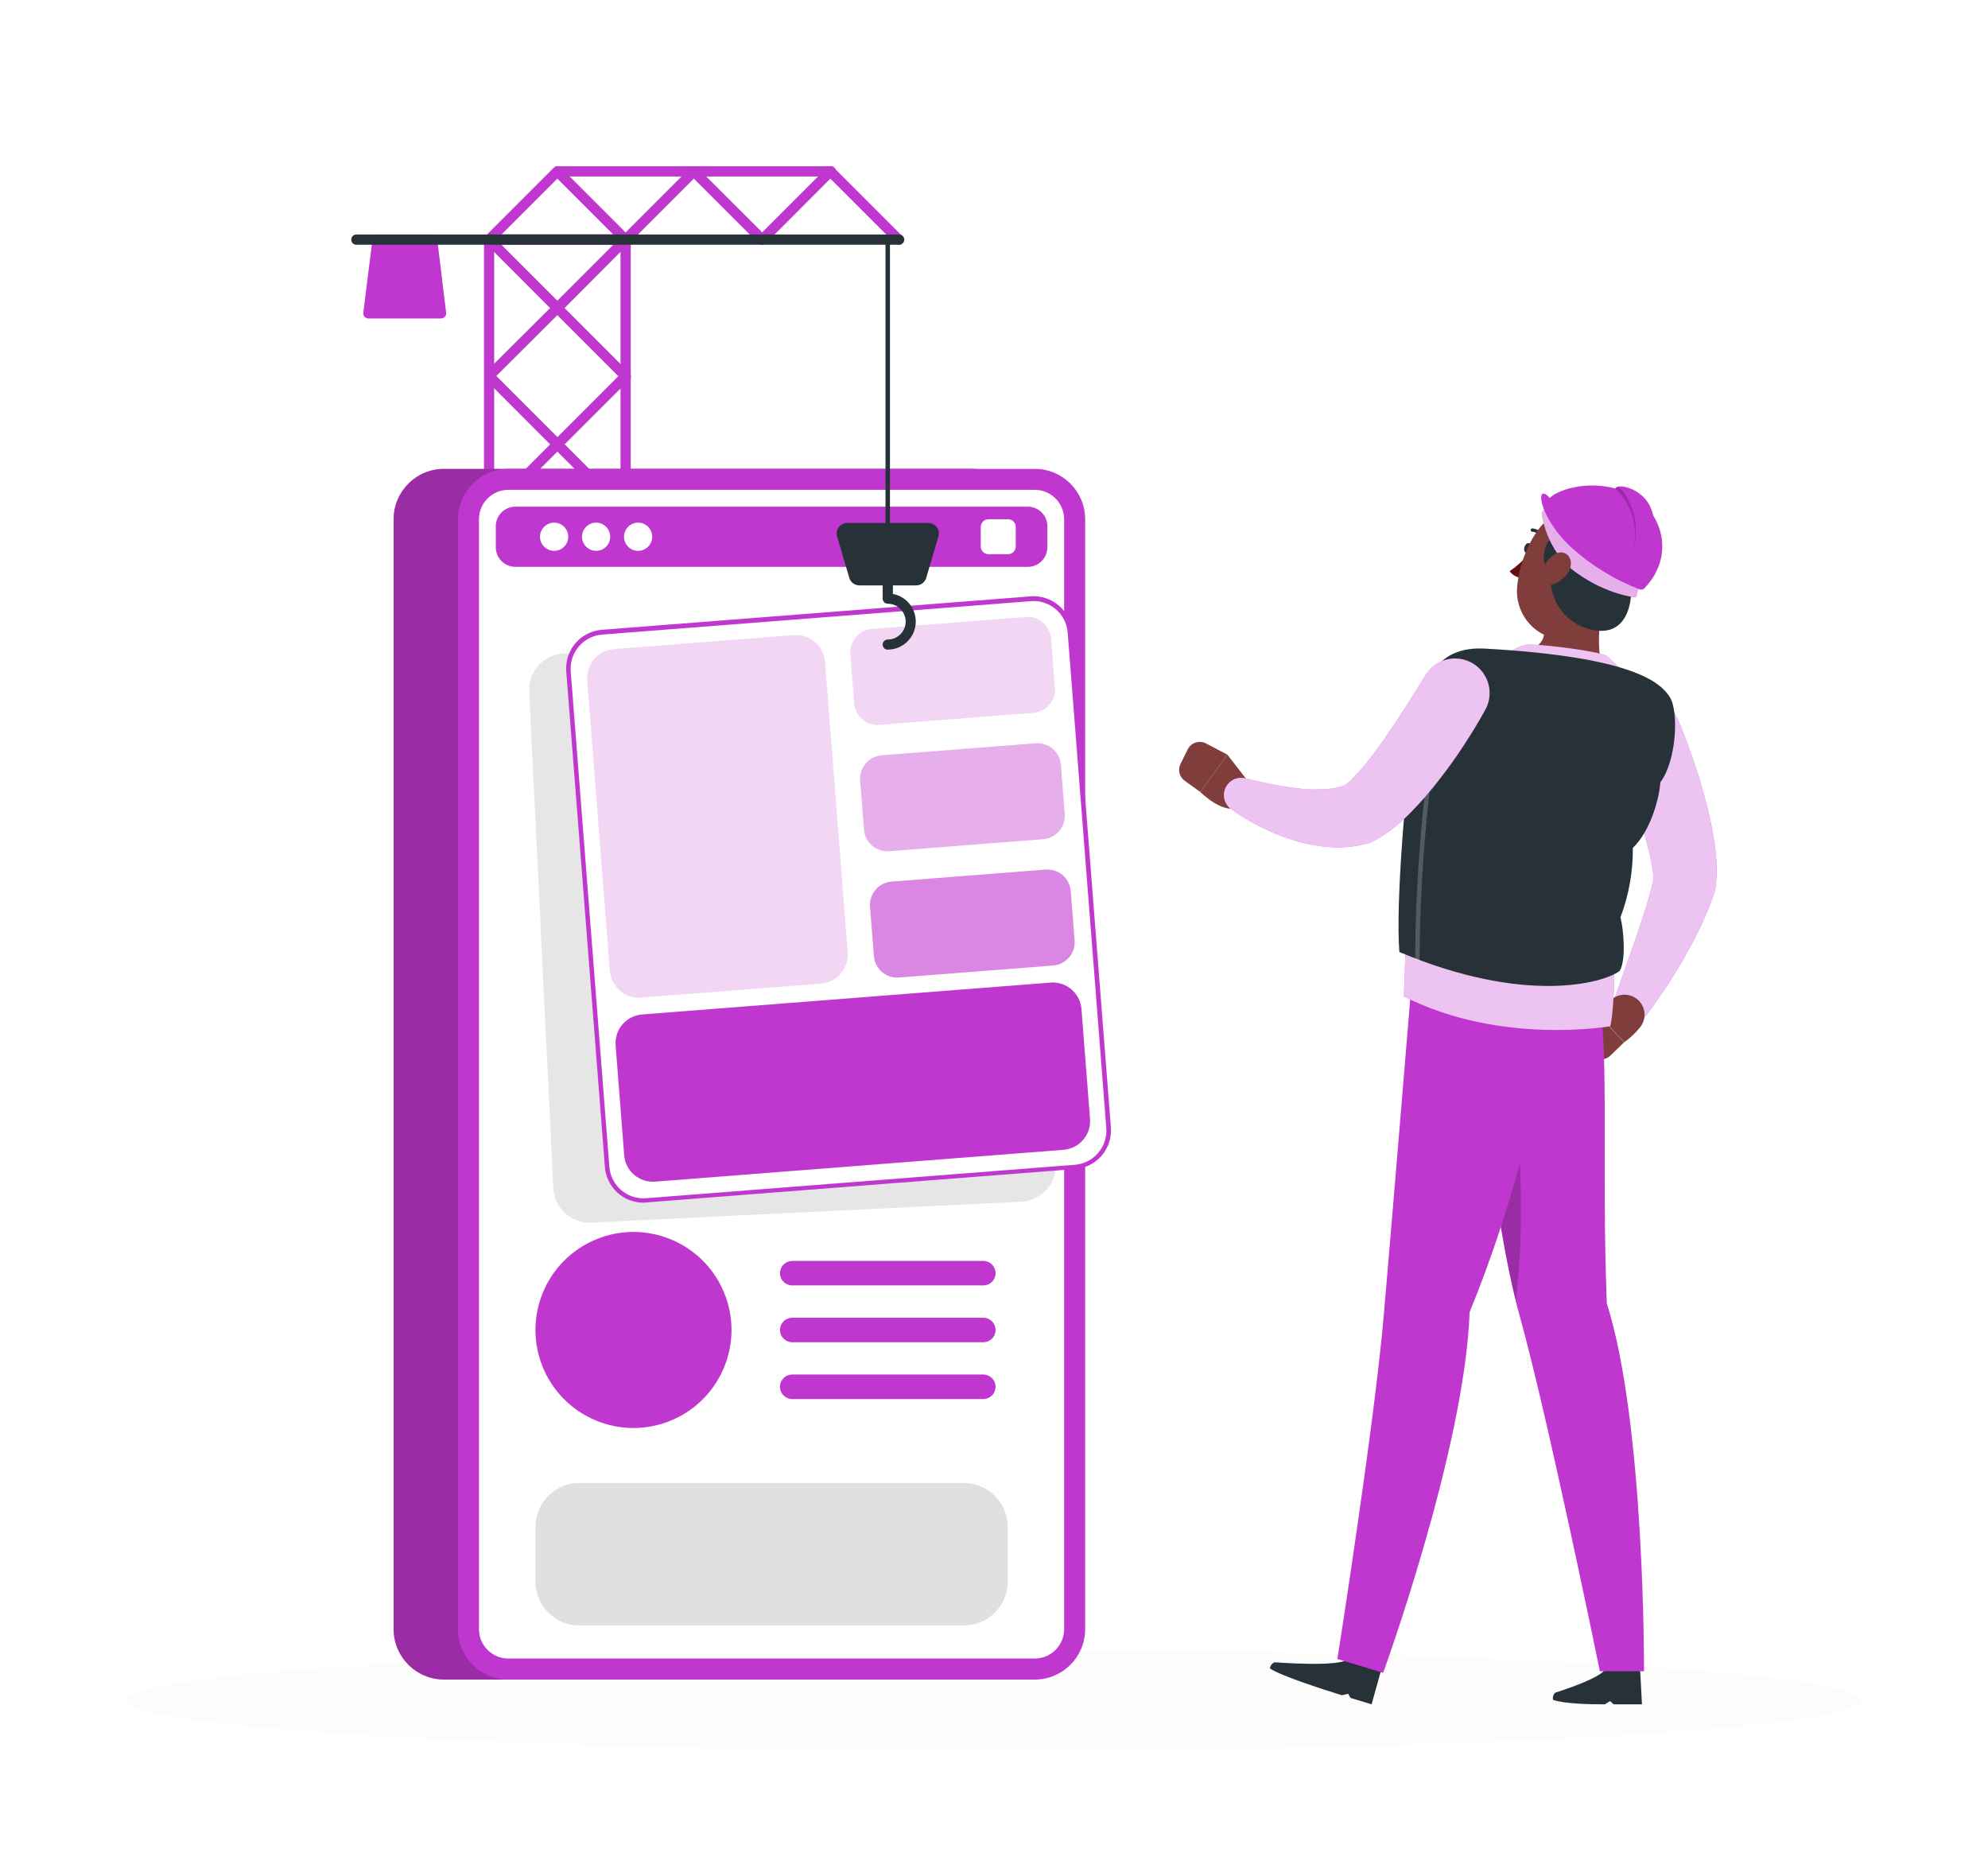 <svg width="320" height="302" viewBox="0 0 320 302" fill="none" xmlns="http://www.w3.org/2000/svg">
<g filter="url(#filter0_f_603_6224)">
<path d="M160 281.824C237.099 281.824 299.601 278.175 299.601 273.674C299.601 269.172 237.099 265.523 160 265.523C82.9 265.523 20.399 269.172 20.399 273.674C20.399 278.175 82.9 281.824 160 281.824Z" fill="#F5F5F5" fill-opacity="0.25"/>
</g>
<path d="M78.726 105.316C78.509 105.316 78.3 105.23 78.146 105.076C77.992 104.922 77.906 104.713 77.906 104.495V38.572C77.906 38.355 77.992 38.146 78.146 37.992C78.3 37.838 78.509 37.752 78.726 37.752C78.944 37.752 79.153 37.838 79.307 37.992C79.461 38.146 79.547 38.355 79.547 38.572V104.495C79.547 104.713 79.461 104.922 79.307 105.076C79.153 105.23 78.944 105.316 78.726 105.316Z" fill="#C037CF"/>
<path d="M100.701 105.317C100.483 105.317 100.274 105.23 100.12 105.076C99.966 104.922 99.88 104.713 99.88 104.496V38.573C99.869 38.458 99.882 38.342 99.919 38.233C99.956 38.124 100.014 38.023 100.092 37.938C100.17 37.853 100.264 37.785 100.37 37.738C100.475 37.691 100.589 37.667 100.704 37.667C100.819 37.667 100.933 37.691 101.039 37.738C101.144 37.785 101.239 37.853 101.316 37.938C101.394 38.023 101.453 38.124 101.489 38.233C101.526 38.342 101.539 38.458 101.529 38.573V104.496C101.527 104.714 101.439 104.923 101.284 105.077C101.129 105.23 100.919 105.317 100.701 105.317Z" fill="#C037CF"/>
<path d="M100.701 61.367C100.483 61.368 100.273 61.283 100.117 61.13L89.713 50.726L79.309 61.101C79.151 61.234 78.948 61.302 78.741 61.293C78.535 61.284 78.339 61.198 78.192 61.051C78.046 60.905 77.96 60.709 77.951 60.503C77.942 60.296 78.01 60.093 78.143 59.934L88.547 49.581L78.143 39.155C78.018 39.041 77.931 38.892 77.893 38.727C77.855 38.562 77.869 38.389 77.933 38.232C77.996 38.075 78.106 37.941 78.248 37.849C78.39 37.757 78.557 37.71 78.726 37.715H100.701C100.864 37.716 101.024 37.764 101.16 37.855C101.295 37.946 101.401 38.075 101.464 38.227C101.527 38.377 101.543 38.544 101.511 38.704C101.479 38.864 101.4 39.011 101.284 39.127L90.88 49.581L101.284 59.985C101.413 60.097 101.504 60.247 101.545 60.413C101.585 60.58 101.572 60.755 101.507 60.913C101.443 61.072 101.331 61.207 101.186 61.299C101.041 61.39 100.872 61.434 100.701 61.425V61.367ZM80.713 39.393L89.713 48.393L98.713 39.393H80.713Z" fill="#C037CF"/>
<path d="M78.726 39.393C78.563 39.394 78.403 39.346 78.267 39.256C78.131 39.166 78.025 39.038 77.963 38.887C77.9 38.736 77.884 38.57 77.916 38.41C77.948 38.25 78.027 38.103 78.143 37.989L89.13 27.002C89.207 26.924 89.297 26.863 89.397 26.822C89.498 26.78 89.605 26.758 89.713 26.758C89.822 26.758 89.929 26.78 90.029 26.822C90.129 26.863 90.22 26.924 90.297 27.002L101.284 37.989C101.361 38.065 101.422 38.156 101.464 38.256C101.506 38.356 101.527 38.464 101.527 38.572C101.527 38.68 101.506 38.788 101.464 38.888C101.422 38.988 101.361 39.079 101.284 39.155C101.128 39.307 100.919 39.392 100.701 39.392C100.483 39.392 100.273 39.307 100.117 39.155L89.713 28.751L79.309 39.155C79.154 39.308 78.944 39.393 78.726 39.393Z" fill="#C037CF"/>
<path d="M122.675 39.393C122.457 39.392 122.248 39.307 122.092 39.155L111.688 28.751L101.284 39.155C101.128 39.307 100.919 39.392 100.701 39.392C100.483 39.392 100.273 39.307 100.117 39.155C100.04 39.079 99.979 38.988 99.938 38.888C99.896 38.788 99.874 38.68 99.874 38.572C99.874 38.464 99.896 38.356 99.938 38.256C99.979 38.156 100.04 38.065 100.117 37.989L111.105 27.002C111.181 26.924 111.272 26.863 111.372 26.822C111.472 26.78 111.579 26.758 111.688 26.758C111.796 26.758 111.904 26.78 112.004 26.822C112.104 26.863 112.195 26.924 112.271 27.002L123.28 37.989C123.396 38.103 123.475 38.25 123.507 38.41C123.539 38.57 123.523 38.736 123.46 38.887C123.398 39.038 123.292 39.166 123.156 39.256C123.02 39.346 122.86 39.394 122.697 39.393H122.675Z" fill="#C037CF"/>
<path d="M122.675 39.393C122.457 39.392 122.248 39.307 122.092 39.155C122.015 39.079 121.954 38.988 121.912 38.888C121.87 38.788 121.849 38.68 121.849 38.572C121.849 38.464 121.87 38.356 121.912 38.256C121.954 38.156 122.015 38.065 122.092 37.989L133.079 27.002C133.155 26.924 133.246 26.863 133.346 26.822C133.446 26.78 133.554 26.758 133.662 26.758C133.771 26.758 133.878 26.78 133.978 26.822C134.078 26.863 134.169 26.924 134.245 27.002L145.233 37.989C145.31 38.065 145.371 38.156 145.413 38.256C145.454 38.356 145.476 38.464 145.476 38.572C145.476 38.68 145.454 38.788 145.413 38.888C145.371 38.988 145.31 39.079 145.233 39.155C145.077 39.307 144.867 39.392 144.649 39.392C144.432 39.392 144.222 39.307 144.066 39.155L133.662 28.751L123.28 39.155C123.2 39.233 123.106 39.295 123.002 39.336C122.898 39.377 122.787 39.396 122.675 39.393Z" fill="#C037CF"/>
<path d="M78.726 83.342C78.563 83.343 78.403 83.295 78.267 83.205C78.131 83.115 78.025 82.986 77.963 82.836C77.9 82.685 77.884 82.519 77.916 82.359C77.948 82.199 78.027 82.052 78.143 81.938L100.117 59.963C100.276 59.83 100.479 59.762 100.686 59.771C100.892 59.78 101.088 59.866 101.234 60.013C101.381 60.159 101.467 60.355 101.476 60.561C101.485 60.768 101.417 60.971 101.284 61.13L79.309 83.104C79.154 83.257 78.944 83.342 78.726 83.342Z" fill="#C037CF"/>
<path d="M100.701 83.342C100.483 83.343 100.273 83.257 100.117 83.104L78.143 61.101C78.01 60.943 77.942 60.74 77.951 60.533C77.96 60.326 78.046 60.131 78.192 59.984C78.339 59.838 78.535 59.752 78.741 59.742C78.948 59.733 79.151 59.802 79.309 59.935L101.284 81.909C101.4 82.024 101.479 82.171 101.511 82.331C101.543 82.491 101.527 82.657 101.464 82.807C101.402 82.958 101.296 83.087 101.16 83.177C101.024 83.267 100.864 83.314 100.701 83.313V83.342Z" fill="#C037CF"/>
<path d="M100.701 105.316H78.726C78.564 105.317 78.404 105.27 78.268 105.18C78.132 105.09 78.026 104.962 77.963 104.812C77.902 104.661 77.886 104.495 77.918 104.335C77.95 104.175 78.028 104.028 78.143 103.912L88.547 93.501L78.143 83.097C78.01 82.938 77.942 82.736 77.951 82.529C77.96 82.322 78.046 82.126 78.192 81.98C78.339 81.834 78.535 81.747 78.742 81.738C78.948 81.729 79.151 81.798 79.309 81.93L89.714 92.334L100.118 81.93C100.276 81.798 100.479 81.729 100.686 81.738C100.892 81.747 101.088 81.834 101.235 81.98C101.381 82.126 101.467 82.322 101.476 82.529C101.485 82.736 101.417 82.938 101.284 83.097L90.88 93.501L101.284 103.905C101.4 104.02 101.479 104.166 101.511 104.326C101.543 104.486 101.527 104.652 101.464 104.803C101.402 104.954 101.296 105.082 101.16 105.172C101.024 105.262 100.864 105.31 100.701 105.309V105.316ZM80.714 103.674H98.714L89.714 94.674L80.714 103.674Z" fill="#263238"/>
<path d="M71.037 50.438H59.301L60.777 38.572H69.553L71.037 50.438Z" fill="#C037CF"/>
<path d="M71.037 51.259H59.301C59.184 51.258 59.069 51.234 58.962 51.187C58.856 51.14 58.76 51.071 58.682 50.985C58.606 50.897 58.549 50.793 58.514 50.682C58.479 50.57 58.468 50.453 58.48 50.337L59.963 38.471C59.988 38.273 60.084 38.09 60.234 37.958C60.384 37.825 60.577 37.752 60.777 37.752H69.554C69.754 37.752 69.948 37.825 70.1 37.957C70.251 38.09 70.348 38.272 70.374 38.471L71.814 50.337C71.829 50.452 71.818 50.569 71.784 50.681C71.75 50.791 71.692 50.894 71.615 50.981C71.538 51.068 71.444 51.138 71.338 51.186C71.232 51.234 71.117 51.258 71.001 51.259H71.037ZM60.237 49.61H70.101L68.826 39.393H61.511L60.237 49.61Z" fill="#C037CF"/>
<path d="M144.649 39.393H57.443C57.328 39.404 57.213 39.391 57.103 39.354C56.994 39.317 56.894 39.258 56.808 39.181C56.723 39.103 56.655 39.009 56.609 38.903C56.562 38.798 56.538 38.684 56.538 38.569C56.538 38.453 56.562 38.34 56.609 38.234C56.655 38.129 56.723 38.034 56.808 37.957C56.894 37.879 56.994 37.82 57.103 37.783C57.213 37.747 57.328 37.734 57.443 37.744H144.649C144.764 37.734 144.88 37.747 144.989 37.783C145.099 37.82 145.199 37.879 145.284 37.957C145.369 38.034 145.437 38.129 145.484 38.234C145.531 38.34 145.555 38.453 145.555 38.569C145.555 38.684 145.531 38.798 145.484 38.903C145.437 39.009 145.369 39.103 145.284 39.181C145.199 39.258 145.099 39.317 144.989 39.354C144.88 39.391 144.764 39.404 144.649 39.393Z" fill="#263238"/>
<path d="M133.662 28.406H89.742C89.537 28.387 89.346 28.291 89.207 28.139C89.068 27.986 88.992 27.788 88.992 27.581C88.992 27.375 89.068 27.176 89.207 27.024C89.346 26.871 89.537 26.776 89.742 26.757H133.662C133.777 26.746 133.893 26.76 134.002 26.796C134.111 26.833 134.212 26.892 134.297 26.969C134.382 27.047 134.45 27.141 134.497 27.247C134.543 27.352 134.567 27.466 134.567 27.581C134.567 27.697 134.543 27.811 134.497 27.916C134.45 28.021 134.382 28.116 134.297 28.194C134.212 28.271 134.111 28.33 134.002 28.367C133.893 28.403 133.777 28.416 133.662 28.406Z" fill="#C037CF"/>
<path d="M156.191 75.465H71.469C66.987 75.465 63.354 79.098 63.354 83.579V262.218C63.354 266.7 66.987 270.333 71.469 270.333H156.191C160.673 270.333 164.306 266.7 164.306 262.218V83.579C164.306 79.098 160.673 75.465 156.191 75.465Z" fill="#C037CF"/>
<path opacity="0.2" d="M156.191 75.465H71.469C66.987 75.465 63.354 79.098 63.354 83.579V262.218C63.354 266.7 66.987 270.333 71.469 270.333H156.191C160.673 270.333 164.306 266.7 164.306 262.218V83.579C164.306 79.098 160.673 75.465 156.191 75.465Z" fill="black"/>
<path d="M166.559 75.465H81.837C77.355 75.465 73.722 79.098 73.722 83.579V262.218C73.722 266.7 77.355 270.333 81.837 270.333H166.559C171.041 270.333 174.674 266.7 174.674 262.218V83.579C174.674 79.098 171.041 75.465 166.559 75.465Z" fill="#C037CF"/>
<path d="M171.289 262.219V83.572C171.289 80.96 169.172 78.842 166.559 78.842H81.829C79.217 78.842 77.099 80.96 77.099 83.572L77.099 262.219C77.099 264.831 79.217 266.949 81.829 266.949H166.559C169.172 266.949 171.289 264.831 171.289 262.219Z" fill="white"/>
<path opacity="0.1" d="M169.94 187.285L166.059 107.372C165.902 104.139 163.154 101.646 159.921 101.803L90.753 105.161C87.52 105.318 85.026 108.067 85.183 111.3L89.064 191.212C89.221 194.445 91.969 196.939 95.202 196.782L164.37 193.423C167.603 193.266 170.097 190.518 169.94 187.285Z" fill="black"/>
<path d="M168.59 88.086V84.702C168.59 82.961 167.178 81.549 165.436 81.549H82.96C81.218 81.549 79.806 82.961 79.806 84.702V88.086C79.806 89.828 81.218 91.24 82.96 91.24H165.436C167.178 91.24 168.59 89.828 168.59 88.086Z" fill="#C037CF"/>
<path d="M89.195 88.662C88.593 88.662 88.015 88.424 87.589 87.999C87.162 87.573 86.922 86.996 86.92 86.394C86.922 85.791 87.162 85.214 87.588 84.788C88.015 84.361 88.592 84.121 89.195 84.119C89.798 84.121 90.376 84.361 90.802 84.788C91.228 85.214 91.468 85.791 91.47 86.394C91.468 86.996 91.228 87.573 90.801 87.999C90.375 88.424 89.797 88.662 89.195 88.662Z" fill="white"/>
<path d="M95.956 88.662C95.354 88.662 94.776 88.424 94.35 87.999C93.923 87.573 93.683 86.996 93.681 86.394C93.683 85.791 93.923 85.214 94.349 84.788C94.775 84.361 95.353 84.121 95.956 84.119C96.558 84.121 97.135 84.362 97.56 84.788C97.985 85.215 98.224 85.792 98.224 86.394C98.222 86.995 97.982 87.571 97.558 87.996C97.133 88.421 96.557 88.66 95.956 88.662Z" fill="white"/>
<path d="M102.717 88.662C102.115 88.662 101.537 88.424 101.11 87.999C100.684 87.573 100.443 86.996 100.442 86.394C100.443 85.791 100.684 85.214 101.11 84.788C101.536 84.361 102.114 84.121 102.717 84.119C103.319 84.121 103.896 84.362 104.321 84.788C104.746 85.215 104.985 85.792 104.985 86.394C104.983 86.995 104.743 87.571 104.318 87.996C103.893 88.421 103.318 88.66 102.717 88.662Z" fill="white"/>
<path d="M162.261 83.572H159.107C158.423 83.572 157.869 84.127 157.869 84.811V87.964C157.869 88.648 158.423 89.203 159.107 89.203H162.261C162.945 89.203 163.499 88.648 163.499 87.964V84.811C163.499 84.127 162.945 83.572 162.261 83.572Z" fill="white"/>
<path d="M108.005 228.64C116.055 225.306 119.877 216.078 116.543 208.029C113.209 199.98 103.981 196.157 95.932 199.491C87.882 202.826 84.06 212.053 87.394 220.103C90.728 228.152 99.956 231.974 108.005 228.64Z" fill="#C037CF"/>
<path d="M158.279 206.894H127.521C126.998 206.892 126.497 206.683 126.128 206.314C125.758 205.944 125.55 205.444 125.548 204.921C125.55 204.398 125.758 203.898 126.128 203.528C126.497 203.159 126.998 202.95 127.521 202.948H158.279C158.802 202.948 159.304 203.156 159.674 203.526C160.044 203.896 160.252 204.398 160.252 204.921C160.252 205.444 160.044 205.946 159.674 206.316C159.304 206.686 158.802 206.894 158.279 206.894Z" fill="#C037CF"/>
<path d="M158.279 216.038H127.521C126.998 216.036 126.497 215.828 126.128 215.458C125.758 215.088 125.55 214.588 125.548 214.065C125.55 213.542 125.758 213.042 126.128 212.672C126.497 212.303 126.998 212.094 127.521 212.092H158.279C158.802 212.092 159.304 212.3 159.674 212.67C160.044 213.04 160.252 213.542 160.252 214.065C160.252 214.588 160.044 215.09 159.674 215.46C159.304 215.83 158.802 216.038 158.279 216.038Z" fill="#C037CF"/>
<path d="M158.279 221.236H127.521C126.431 221.236 125.548 222.12 125.548 223.209C125.548 224.299 126.431 225.182 127.521 225.182H158.279C159.369 225.182 160.252 224.299 160.252 223.209C160.252 222.12 159.369 221.236 158.279 221.236Z" fill="#C037CF"/>
<path d="M155.14 238.696H93.263C89.358 238.696 86.193 241.862 86.193 245.767V254.558C86.193 258.463 89.358 261.628 93.263 261.628H155.14C159.045 261.628 162.21 258.463 162.21 254.558V245.767C162.21 241.862 159.045 238.696 155.14 238.696Z" fill="#E0E0E0"/>
<path d="M178.459 181.501L172.237 101.737C171.985 98.51 169.165 96.098 165.938 96.35L96.898 101.735C93.671 101.987 91.259 104.807 91.511 108.034L97.733 187.798C97.984 191.025 100.804 193.437 104.031 193.185L173.071 187.8C176.298 187.548 178.71 184.728 178.459 181.501Z" fill="white"/>
<path d="M103.559 193.581C101.991 193.578 100.482 192.983 99.334 191.915C98.186 190.847 97.483 189.385 97.367 187.821L91.146 108.053C91.021 106.409 91.552 104.783 92.624 103.53C93.696 102.278 95.22 101.501 96.863 101.371L165.911 95.985C167.555 95.86 169.181 96.391 170.433 97.463C171.686 98.535 172.462 100.059 172.593 101.702L178.814 181.471C178.941 183.116 178.41 184.744 177.338 185.998C176.267 187.252 174.741 188.029 173.097 188.16L104.049 193.538C103.883 193.581 103.725 193.581 103.559 193.581ZM98.087 187.821C98.205 189.271 98.892 190.616 99.998 191.56C101.105 192.505 102.541 192.973 103.991 192.861L173.039 187.476C174.49 187.356 175.834 186.668 176.779 185.56C177.723 184.452 178.191 183.016 178.079 181.564L171.858 101.796C171.741 100.344 171.052 98.999 169.944 98.054C168.836 97.109 167.399 96.642 165.947 96.756L96.906 102.141C95.456 102.261 94.111 102.949 93.167 104.057C92.222 105.165 91.755 106.601 91.866 108.053L98.087 187.821Z" fill="#C037CF"/>
<path d="M175.457 180.088L174.078 162.409C173.879 159.859 171.651 157.954 169.102 158.153L103.35 163.282C100.801 163.48 98.895 165.708 99.094 168.257L100.473 185.937C100.672 188.486 102.9 190.391 105.449 190.193L171.201 185.064C173.75 184.865 175.655 182.638 175.457 180.088Z" fill="#C037CF"/>
<path opacity="0.2" d="M136.453 153.282L132.806 106.524C132.604 103.943 130.349 102.014 127.768 102.215L98.826 104.473C96.245 104.674 94.316 106.929 94.517 109.51L98.164 156.269C98.366 158.85 100.621 160.779 103.202 160.577L132.144 158.32C134.725 158.119 136.654 155.863 136.453 153.282Z" fill="#C037CF"/>
<path opacity="0.2" d="M169.803 110.693L169.185 102.761C169.023 100.688 167.211 99.138 165.138 99.3L140.337 101.234C138.264 101.396 136.714 103.208 136.876 105.281L137.494 113.213C137.656 115.286 139.468 116.836 141.541 116.674L166.342 114.74C168.415 114.578 169.965 112.766 169.803 110.693Z" fill="#C037CF"/>
<path opacity="0.4" d="M171.385 131.025L170.766 123.094C170.605 121.02 168.793 119.47 166.719 119.632L141.919 121.567C139.845 121.728 138.296 123.54 138.457 125.614L139.076 133.546C139.238 135.619 141.05 137.169 143.123 137.007L167.924 135.072C169.997 134.911 171.547 133.099 171.385 131.025Z" fill="#C037CF"/>
<path opacity="0.6" d="M172.974 151.357L172.355 143.426C172.193 141.352 170.382 139.802 168.308 139.964L143.508 141.899C141.434 142.06 139.884 143.872 140.046 145.946L140.665 153.878C140.827 155.951 142.638 157.501 144.712 157.339L169.513 155.405C171.586 155.243 173.136 153.431 172.974 151.357Z" fill="#C037CF"/>
<path d="M142.9 86.761C142.803 86.761 142.709 86.723 142.64 86.654C142.571 86.585 142.533 86.492 142.533 86.394V38.572C142.522 38.519 142.523 38.464 142.536 38.411C142.55 38.358 142.574 38.309 142.609 38.267C142.643 38.225 142.686 38.191 142.736 38.168C142.785 38.144 142.838 38.132 142.893 38.132C142.947 38.132 143.001 38.144 143.05 38.168C143.099 38.191 143.142 38.225 143.177 38.267C143.211 38.309 143.236 38.358 143.249 38.411C143.262 38.464 143.263 38.519 143.253 38.572V86.394C143.253 86.489 143.216 86.581 143.15 86.649C143.085 86.717 142.995 86.758 142.9 86.761Z" fill="#263238"/>
<path d="M147.472 94.221H138.328C137.964 94.221 137.609 94.103 137.317 93.885C137.025 93.667 136.812 93.361 136.708 93.011L134.742 86.33C134.67 86.079 134.657 85.814 134.704 85.556C134.751 85.299 134.858 85.056 135.015 84.847C135.172 84.637 135.375 84.467 135.609 84.35C135.843 84.233 136.101 84.171 136.362 84.17H149.437C149.699 84.171 149.957 84.233 150.191 84.35C150.425 84.467 150.628 84.637 150.785 84.847C150.942 85.056 151.048 85.299 151.096 85.556C151.143 85.814 151.13 86.079 151.057 86.33L149.092 93.011C148.989 93.361 148.776 93.668 148.483 93.886C148.191 94.104 147.836 94.222 147.472 94.221Z" fill="#263238"/>
<path d="M142.9 104.575C142.682 104.575 142.473 104.488 142.32 104.334C142.166 104.18 142.079 103.972 142.079 103.754C142.079 103.536 142.166 103.327 142.32 103.173C142.473 103.02 142.682 102.933 142.9 102.933C143.664 102.933 144.396 102.63 144.936 102.09C145.476 101.549 145.78 100.817 145.78 100.053C145.78 99.289 145.476 98.557 144.936 98.017C144.396 97.477 143.664 97.173 142.9 97.173C142.682 97.173 142.473 97.087 142.32 96.933C142.166 96.779 142.079 96.57 142.079 96.352V94.221C142.098 94.016 142.193 93.825 142.346 93.686C142.498 93.547 142.697 93.47 142.904 93.47C143.11 93.47 143.309 93.547 143.461 93.686C143.614 93.825 143.709 94.016 143.728 94.221V95.596C144.833 95.806 145.82 96.42 146.497 97.318C147.174 98.216 147.491 99.335 147.388 100.455C147.284 101.575 146.767 102.616 145.937 103.375C145.108 104.134 144.025 104.557 142.9 104.56V104.575Z" fill="#263238"/>
<path d="M269.958 115.512C270.873 117.621 271.622 119.623 272.356 121.725C273.09 123.828 273.76 125.901 274.329 128.061C274.952 130.266 275.452 132.504 275.826 134.764C276.039 135.973 276.188 137.191 276.273 138.415C276.383 139.855 276.346 141.302 276.165 142.735L276.122 143.03C276.102 143.172 276.07 143.311 276.028 143.448C275.381 145.417 274.604 147.341 273.703 149.208C272.86 151.015 271.902 152.721 270.952 154.413C270.002 156.105 268.965 157.725 267.892 159.331C266.819 160.936 265.732 162.492 264.508 164.04C264.1 164.55 263.525 164.901 262.885 165.031C262.244 165.161 261.578 165.063 261.003 164.753C260.427 164.443 259.979 163.941 259.735 163.334C259.492 162.728 259.468 162.055 259.67 161.433V161.368C260.246 159.633 260.886 157.862 261.498 156.12C262.11 154.377 262.744 152.649 263.327 150.921C263.91 149.193 264.494 147.472 265.012 145.795C265.53 144.117 265.984 142.432 266.301 140.899L266.164 141.619C266.149 140.926 266.079 140.235 265.955 139.552C265.811 138.724 265.631 137.817 265.401 136.903C265.171 135.988 264.918 135.052 264.638 134.109C264.357 133.166 264.069 132.216 263.752 131.229C263.118 129.321 262.463 127.392 261.765 125.469L259.655 119.76L259.619 119.659C259.07 118.291 259.087 116.76 259.667 115.405C260.246 114.049 261.34 112.979 262.708 112.43C264.076 111.881 265.607 111.898 266.962 112.477C268.318 113.057 269.388 114.151 269.937 115.519L269.958 115.512Z" fill="#C037CF"/>
<path opacity="0.7" d="M269.958 115.512C270.873 117.621 271.622 119.623 272.356 121.725C273.09 123.828 273.76 125.901 274.329 128.061C274.952 130.266 275.452 132.504 275.826 134.764C276.039 135.973 276.188 137.191 276.273 138.415C276.383 139.855 276.346 141.302 276.165 142.735L276.122 143.03C276.102 143.172 276.07 143.311 276.028 143.448C275.381 145.417 274.604 147.341 273.703 149.208C272.86 151.015 271.902 152.721 270.952 154.413C270.002 156.105 268.965 157.725 267.892 159.331C266.819 160.936 265.732 162.492 264.508 164.04C264.1 164.55 263.525 164.901 262.885 165.031C262.244 165.161 261.578 165.063 261.003 164.753C260.427 164.443 259.979 163.941 259.735 163.334C259.492 162.728 259.468 162.055 259.67 161.433V161.368C260.246 159.633 260.886 157.862 261.498 156.12C262.11 154.377 262.744 152.649 263.327 150.921C263.91 149.193 264.494 147.472 265.012 145.795C265.53 144.117 265.984 142.432 266.301 140.899L266.164 141.619C266.149 140.926 266.079 140.235 265.955 139.552C265.811 138.724 265.631 137.817 265.401 136.903C265.171 135.988 264.918 135.052 264.638 134.109C264.357 133.166 264.069 132.216 263.752 131.229C263.118 129.321 262.463 127.392 261.765 125.469L259.655 119.76L259.619 119.659C259.07 118.291 259.087 116.76 259.667 115.405C260.246 114.049 261.34 112.979 262.708 112.43C264.076 111.881 265.607 111.898 266.962 112.477C268.318 113.057 269.388 114.151 269.937 115.519L269.958 115.512Z" fill="white"/>
<path d="M260.001 160.461L256.322 162.391L261.47 167.74C262.456 167.037 263.336 166.195 264.083 165.242C264.589 164.559 264.805 163.704 264.683 162.862C264.562 162.021 264.113 161.262 263.435 160.749C262.948 160.381 262.368 160.159 261.76 160.108C261.152 160.057 260.542 160.179 260.001 160.461Z" fill="#7F3E3B"/>
<path d="M254.32 168.518L256.444 170.088C256.853 170.388 257.356 170.535 257.863 170.502C258.37 170.469 258.849 170.259 259.216 169.908L261.441 167.748L256.293 162.398L253.931 165.501C253.585 165.954 253.432 166.525 253.505 167.09C253.577 167.655 253.87 168.168 254.32 168.518Z" fill="#7F3E3B"/>
<path d="M201.357 126.355L197.562 121.459L193.206 127.471C193.206 127.471 197.181 131.481 199.65 129.717L201.357 126.355Z" fill="#7F3E3B"/>
<path d="M191.19 120.602L190.017 122.964C189.793 123.42 189.737 123.942 189.859 124.436C189.982 124.93 190.275 125.365 190.686 125.664L193.206 127.471L197.562 121.459L194.106 119.652C193.853 119.521 193.576 119.443 193.292 119.42C193.007 119.397 192.722 119.431 192.451 119.519C192.179 119.608 191.929 119.749 191.712 119.935C191.496 120.121 191.319 120.347 191.19 120.602Z" fill="#7F3E3B"/>
<path d="M264.299 274.322H259.734L259.173 273.796L258.33 274.322C255.544 274.322 251.786 274.221 249.993 273.602C249.941 273.392 249.948 273.173 250.013 272.967C250.077 272.761 250.198 272.577 250.36 272.435C250.36 272.435 257.74 270.153 258.402 268.619H263.997" fill="#263238"/>
<path d="M258.64 209.774C257.726 186.172 259.216 167.517 256.977 158.467L236.097 155.09C236.097 155.09 239.942 195.071 244.564 211.61C249.187 228.148 257.524 268.994 257.524 268.994H264.631C264.631 268.994 264.803 229.142 258.64 209.774Z" fill="#C037CF"/>
<path opacity="0.2" d="M243.52 174.861L239.639 184.941C240.878 193.761 242.361 202.783 243.959 209.263C245.68 197.498 244.434 178.202 243.52 174.861Z" fill="black"/>
<path d="M205.158 267.554C205.158 267.554 215.663 268.353 216.815 267.086L222.323 268.778L220.782 274.322L217.384 273.285L217.002 272.616L216.009 272.86C213.258 272.018 205.986 269.678 204.417 268.54C204.439 268.324 204.52 268.118 204.65 267.944C204.781 267.77 204.957 267.635 205.158 267.554Z" fill="#263238"/>
<path d="M236.558 211.207C243.58 193.983 248.231 175.884 250.382 157.408L227.586 153.679C227.586 153.679 224.202 194.913 222.726 211.862C221.2 229.48 215.274 267.021 215.274 267.021L222.64 269.253C222.64 269.253 235.794 233.124 236.558 211.207Z" fill="#C037CF"/>
<path d="M258.892 93.537C257.553 97.857 256.732 104.113 258.028 107.649C255.508 109.391 251.548 111.421 246.746 110.651C241.943 109.881 243.311 106.763 244.838 105.28C248.531 104.049 248.92 102.313 248.308 100.65L258.892 93.537Z" fill="#7F3E3B"/>
<path d="M262.348 109.377C261.227 108.03 260.004 106.771 258.69 105.611C257.567 104.833 248.243 103.674 246.018 103.753C243.794 103.833 240.705 106.677 240.705 106.677L262.348 109.377Z" fill="#C037CF"/>
<path opacity="0.7" d="M262.348 109.377C261.227 108.03 260.004 106.771 258.69 105.611C257.567 104.833 248.243 103.674 246.018 103.753C243.794 103.833 240.705 106.677 240.705 106.677L262.348 109.377Z" fill="white"/>
<path d="M246.4 88.374C246.256 88.799 245.918 89.094 245.644 88.979C245.37 88.864 245.248 88.461 245.392 88.029C245.536 87.597 245.874 87.309 246.148 87.431C246.422 87.554 246.544 87.95 246.4 88.374Z" fill="#263238"/>
<path d="M246.234 88.98C245.298 90.11 244.21 91.105 243.002 91.939C243.223 92.245 243.508 92.5 243.838 92.685C244.167 92.87 244.533 92.982 244.91 93.011L246.234 88.98Z" fill="#630F0F"/>
<path d="M246.4 85.43C246.417 85.47 246.445 85.505 246.481 85.53C246.516 85.556 246.558 85.571 246.602 85.574C246.93 85.607 247.246 85.718 247.524 85.897C247.802 86.076 248.034 86.318 248.2 86.603C248.214 86.635 248.234 86.663 248.259 86.686C248.284 86.71 248.314 86.728 248.346 86.739C248.379 86.751 248.413 86.755 248.447 86.753C248.482 86.751 248.515 86.742 248.546 86.726C248.608 86.695 248.656 86.641 248.679 86.575C248.702 86.508 248.698 86.436 248.668 86.373C248.465 86.008 248.178 85.696 247.829 85.466C247.481 85.235 247.082 85.092 246.666 85.048C246.62 85.046 246.573 85.055 246.531 85.075C246.49 85.096 246.454 85.127 246.427 85.165C246.4 85.203 246.384 85.248 246.379 85.294C246.374 85.34 246.381 85.387 246.4 85.43Z" fill="#263238"/>
<path d="M261.182 92.01C259.13 97.137 258.194 100.247 254.702 102.04C249.395 104.74 243.729 100.147 244.204 94.495C244.629 89.411 247.905 81.88 253.708 81.534C254.991 81.462 256.271 81.716 257.429 82.272C258.587 82.827 259.586 83.667 260.332 84.713C261.078 85.759 261.547 86.976 261.696 88.252C261.844 89.528 261.667 90.821 261.182 92.01Z" fill="#7F3E3B"/>
<path d="M249.654 92.177C249.514 93.338 249.619 94.516 249.963 95.634C250.306 96.752 250.881 97.786 251.649 98.668C252.417 99.551 253.362 100.262 254.423 100.756C255.483 101.25 256.635 101.516 257.805 101.537C262.96 101.537 263.039 94.193 262.125 92.501C264.861 92.026 266.445 88.267 264.774 85.891C267.287 83.918 261.477 80.923 254.406 80.534C246.609 80.102 248.034 84.696 250.634 86.086C248.135 86.827 247.876 91.277 249.654 92.177Z" fill="#263238"/>
<path d="M248.157 82.5C248.157 82.5 248.654 88.541 253.73 92.177C258.806 95.813 263.32 96.151 263.32 96.151L264.573 92.177C264.573 92.177 253.11 85.272 249.237 81.413C248.856 81.753 248.495 82.116 248.157 82.5Z" fill="#C037CF"/>
<path opacity="0.6" d="M248.157 82.5C248.157 82.5 248.654 88.541 253.73 92.177C258.806 95.813 263.32 96.151 263.32 96.151L264.573 92.177C264.573 92.177 253.11 85.272 249.237 81.413C248.856 81.753 248.495 82.116 248.157 82.5Z" fill="white"/>
<path d="M252.347 92.248C251.685 93.223 250.675 93.908 249.525 94.163C248.085 94.444 247.624 92.975 248.265 91.557C248.841 90.282 250.295 88.598 251.642 88.958C252.988 89.318 253.211 91.01 252.347 92.248Z" fill="#7F3E3B"/>
<path d="M262.125 108.729C254.824 106.72 244.262 105.266 237.076 105.46C235.299 105.515 233.59 106.159 232.217 107.29C230.845 108.421 229.888 109.976 229.494 111.71C227.061 122.265 226.686 141.287 225.981 160.389C241.648 168.309 259.194 165.17 259.194 165.17C260.123 161.433 259.914 148.711 259.59 141.885C261.534 135.175 265.055 127.679 267.726 118.78C268.031 117.753 268.127 116.674 268.009 115.609C267.891 114.544 267.561 113.513 267.039 112.577C266.518 111.641 265.814 110.818 264.97 110.157C264.126 109.496 263.159 109.011 262.125 108.729Z" fill="#C037CF"/>
<path opacity="0.7" d="M262.125 108.729C254.824 106.72 244.262 105.266 237.076 105.46C235.299 105.515 233.59 106.159 232.217 107.29C230.845 108.421 229.888 109.976 229.494 111.71C227.061 122.265 226.686 141.287 225.981 160.389C241.648 168.309 259.194 165.17 259.194 165.17C260.123 161.433 259.914 148.711 259.59 141.885C261.534 135.175 265.055 127.679 267.726 118.78C268.031 117.753 268.127 116.674 268.009 115.609C267.891 114.544 267.561 113.513 267.039 112.577C266.518 111.641 265.814 110.818 264.97 110.157C264.126 109.496 263.159 109.011 262.125 108.729Z" fill="white"/>
<path d="M239.099 104.402C233.08 104.056 229.336 107.03 227.802 116.116C226.269 125.203 224.613 145.802 225.254 153.233C245.464 161.736 257.999 158.272 260.699 156.292C261.758 154.673 261.369 149.64 260.836 147.652C262.189 144.084 262.865 140.294 262.83 136.478C265.826 133.598 267.15 128.076 267.251 125.93C269.886 122.416 270.239 114.46 268.778 112.193C267.316 109.924 263.068 105.741 239.099 104.402Z" fill="#263238"/>
<path opacity="0.2" d="M228.155 154.751C228.06 154.751 227.968 154.713 227.901 154.646C227.833 154.578 227.795 154.487 227.795 154.391C227.795 139.79 229.746 118.255 232.49 110.702C232.522 110.612 232.589 110.539 232.675 110.498C232.762 110.458 232.861 110.453 232.95 110.486C232.996 110.501 233.037 110.525 233.072 110.557C233.108 110.589 233.136 110.627 233.157 110.67C233.177 110.713 233.188 110.76 233.19 110.807C233.191 110.855 233.184 110.902 233.166 110.947C230.711 117.707 228.53 138.011 228.515 154.391C228.515 154.439 228.506 154.485 228.488 154.529C228.47 154.573 228.443 154.612 228.41 154.646C228.376 154.679 228.337 154.706 228.293 154.724C228.249 154.742 228.203 154.751 228.155 154.751Z" fill="white"/>
<path d="M238.998 114.381C237.904 116.375 236.795 118.154 235.6 119.99C234.405 121.826 233.152 123.59 231.784 125.332C230.408 127.136 228.927 128.857 227.349 130.487C226.501 131.372 225.602 132.206 224.656 132.986C223.552 133.92 222.344 134.725 221.056 135.383L220.797 135.513C220.667 135.576 220.532 135.629 220.393 135.671C218.232 136.307 215.97 136.527 213.726 136.319C212.724 136.242 211.728 136.095 210.745 135.88C209.805 135.688 208.875 135.447 207.959 135.16C206.203 134.596 204.494 133.895 202.847 133.065C202.033 132.654 201.249 132.215 200.471 131.754C199.693 131.294 198.973 130.818 198.16 130.228C197.638 129.852 197.263 129.307 197.097 128.686C196.932 128.064 196.988 127.405 197.255 126.82C197.521 126.235 197.982 125.76 198.56 125.477C199.137 125.194 199.795 125.12 200.421 125.267L200.665 125.325L202.919 125.85C203.682 126.03 204.453 126.189 205.216 126.333C206.701 126.626 208.201 126.842 209.709 126.981C211.086 127.106 212.472 127.106 213.849 126.981C214.947 126.898 216.024 126.628 217.031 126.182L216.369 126.477C216.884 126.099 217.365 125.677 217.809 125.217C218.363 124.648 218.961 124 219.537 123.309C220.113 122.618 220.689 121.869 221.25 121.113C221.812 120.357 222.395 119.572 222.949 118.766C224.051 117.167 225.153 115.518 226.225 113.841C227.298 112.163 228.385 110.428 229.379 108.801L229.429 108.714C229.802 108.086 230.294 107.537 230.878 107.099C231.462 106.661 232.127 106.342 232.834 106.161C233.542 105.98 234.278 105.94 235.001 106.043C235.723 106.147 236.419 106.391 237.047 106.763C237.675 107.135 238.224 107.627 238.662 108.212C239.1 108.796 239.419 109.461 239.6 110.168C239.782 110.875 239.822 111.611 239.718 112.334C239.615 113.057 239.37 113.753 238.998 114.381Z" fill="#C037CF"/>
<path opacity="0.7" d="M238.998 114.381C237.904 116.375 236.795 118.154 235.6 119.99C234.405 121.826 233.152 123.59 231.784 125.332C230.408 127.136 228.927 128.857 227.349 130.487C226.501 131.372 225.602 132.206 224.656 132.986C223.552 133.92 222.344 134.725 221.056 135.383L220.797 135.513C220.667 135.576 220.532 135.629 220.393 135.671C218.232 136.307 215.97 136.527 213.726 136.319C212.724 136.242 211.728 136.095 210.745 135.88C209.805 135.688 208.875 135.447 207.959 135.16C206.203 134.596 204.494 133.895 202.847 133.065C202.033 132.654 201.249 132.215 200.471 131.754C199.693 131.294 198.973 130.818 198.16 130.228C197.638 129.852 197.263 129.307 197.097 128.686C196.932 128.064 196.988 127.405 197.255 126.82C197.521 126.235 197.982 125.76 198.56 125.477C199.137 125.194 199.795 125.12 200.421 125.267L200.665 125.325L202.919 125.85C203.682 126.03 204.453 126.189 205.216 126.333C206.701 126.626 208.201 126.842 209.709 126.981C211.086 127.106 212.472 127.106 213.849 126.981C214.947 126.898 216.024 126.628 217.031 126.182L216.369 126.477C216.884 126.099 217.365 125.677 217.809 125.217C218.363 124.648 218.961 124 219.537 123.309C220.113 122.618 220.689 121.869 221.25 121.113C221.812 120.357 222.395 119.572 222.949 118.766C224.051 117.167 225.153 115.518 226.225 113.841C227.298 112.163 228.385 110.428 229.379 108.801L229.429 108.714C229.802 108.086 230.294 107.537 230.878 107.099C231.462 106.661 232.127 106.342 232.834 106.161C233.542 105.98 234.278 105.94 235.001 106.043C235.723 106.147 236.419 106.391 237.047 106.763C237.675 107.135 238.224 107.627 238.662 108.212C239.1 108.796 239.419 109.461 239.6 110.168C239.782 110.875 239.822 111.611 239.718 112.334C239.615 113.057 239.37 113.753 238.998 114.381Z" fill="white"/>
<path d="M264.674 94.704C264.58 94.795 264.464 94.859 264.337 94.89C264.211 94.92 264.078 94.916 263.954 94.876C259.906 93.329 256.18 91.044 252.966 88.137C247.516 83.141 247.048 77.416 249.467 80.153C250.806 78.713 256.494 76.956 261.765 79.238C267.338 81.665 270.023 89.181 264.674 94.704Z" fill="#C037CF"/>
<path d="M260.015 78.633C261.386 79.934 262.368 81.591 262.851 83.418C263.334 85.245 263.3 87.171 262.751 88.98C263.924 88.725 265.05 88.293 266.092 87.698C266.092 87.698 266.934 83.659 265.372 81.059C263.81 78.46 260.354 77.805 260.015 78.633Z" fill="#C037CF"/>
<path opacity="0.2" d="M262.751 88.98C263.3 87.171 263.334 85.245 262.851 83.418C262.368 81.591 261.386 79.934 260.015 78.633C260.061 78.552 260.125 78.483 260.203 78.432C260.281 78.381 260.369 78.349 260.462 78.338C261.556 79.043 264.573 83.328 262.751 88.98Z" fill="black"/>
<defs>
<filter id="filter0_f_603_6224" x="0.399" y="245.523" width="319.202" height="56.301" filterUnits="userSpaceOnUse" color-interpolation-filters="sRGB">
<feFlood flood-opacity="0" result="BackgroundImageFix"/>
<feBlend mode="normal" in="SourceGraphic" in2="BackgroundImageFix" result="shape"/>
<feGaussianBlur stdDeviation="10" result="effect1_foregroundBlur_603_6224"/>
</filter>
</defs>
</svg>

